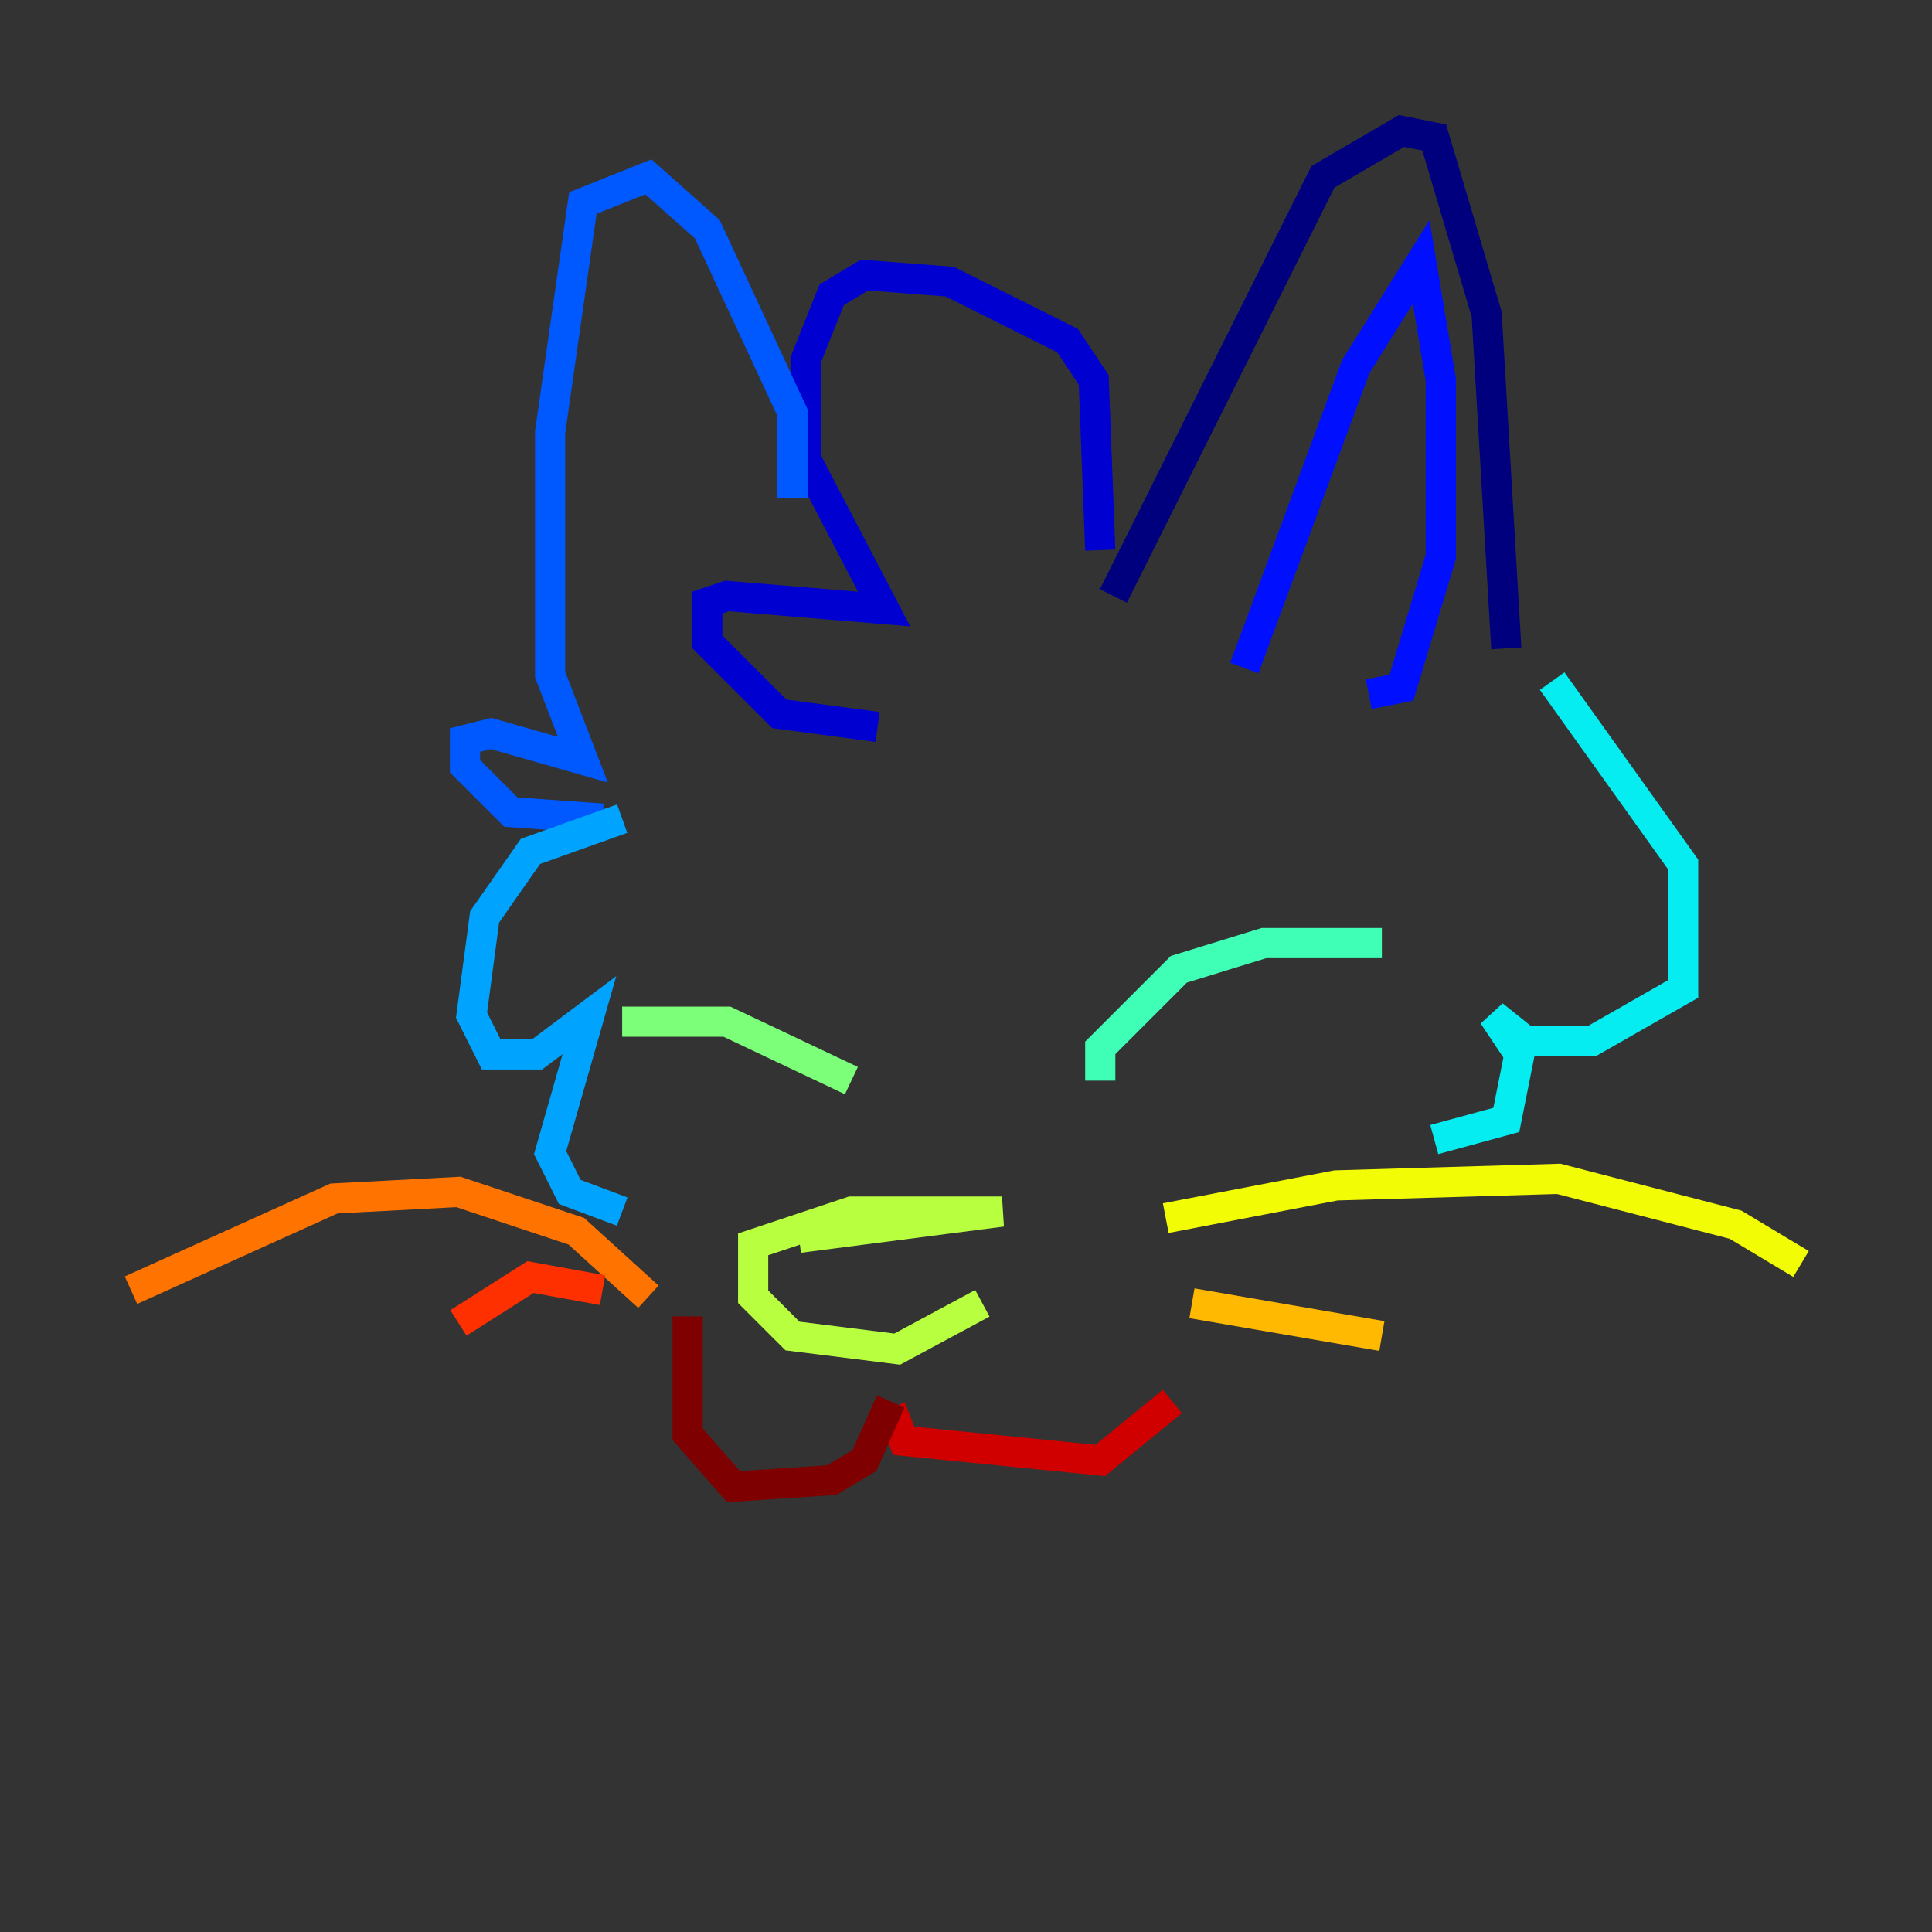 <?xml version="1.0" encoding="utf-8" ?>
<svg baseProfile="tiny" height="128" version="1.2" viewBox="0,0,128,128" width="128" xmlns="http://www.w3.org/2000/svg" xmlns:ev="http://www.w3.org/2001/xml-events" xmlns:xlink="http://www.w3.org/1999/xlink"><rect x="0" y="0" width="128" height="128" fill="#333333" stroke="none"/><defs /><polyline fill="none" points="73.763,39.485 87.647,11.715 92.854,8.678 95.024,9.112 98.495,20.827 99.797,42.956" stroke="#00007f" stroke-width="2" /><polyline fill="none" points="72.895,36.447 72.461,25.166 70.725,22.563 62.915,18.658 57.275,18.224 55.105,19.525 53.37,23.864 53.37,30.373 58.576,40.352 48.163,39.485 46.861,39.919 46.861,42.522 51.634,47.295 58.142,48.163" stroke="#0000d1" stroke-width="2" /><polyline fill="none" points="82.441,44.258 89.817,24.298 94.156,17.356 95.458,25.166 95.458,36.881 92.854,45.559 90.685,45.993" stroke="#0010ff" stroke-width="2" /><polyline fill="none" points="52.502,32.976 52.502,27.336 46.861,15.186 42.956,11.715 38.617,13.451 36.447,28.637 36.447,44.691 38.617,50.332 32.542,48.597 30.807,49.031 30.807,50.766 33.844,53.803 39.919,54.237" stroke="#0058ff" stroke-width="2" /><polyline fill="none" points="41.22,54.237 35.146,56.407 32.108,60.746 31.241,67.254 32.542,69.858 35.58,69.858 39.051,67.254 36.447,76.366 37.749,78.969 41.22,80.271" stroke="#00a4ff" stroke-width="2" /><polyline fill="none" points="102.834,45.125 111.512,57.275 111.512,65.519 105.437,68.99 101.098,68.99 98.929,67.254 100.664,69.858 99.797,74.197 95.024,75.498" stroke="#05ecf1" stroke-width="2" /><polyline fill="none" points="72.895,71.593 72.895,69.424 78.102,64.217 83.742,62.481 91.552,62.481" stroke="#3fffb7" stroke-width="2" /><polyline fill="none" points="56.407,71.593 48.163,67.688 41.22,67.688" stroke="#7cff79" stroke-width="2" /><polyline fill="none" points="52.936,82.007 66.386,80.271 56.407,80.271 49.898,82.441 49.898,85.912 52.502,88.515 59.444,89.383 65.085,86.346" stroke="#b7ff3f" stroke-width="2" /><polyline fill="none" points="77.234,80.705 88.515,78.536 103.268,78.102 114.983,81.139 119.322,83.742" stroke="#f1fc05" stroke-width="2" /><polyline fill="none" points="78.969,86.346 91.552,88.515" stroke="#ffb900" stroke-width="2" /><polyline fill="none" points="42.956,85.912 38.183,81.573 30.373,78.969 22.129,79.403 8.678,85.478" stroke="#ff7300" stroke-width="2" /><polyline fill="none" points="39.919,85.478 35.146,84.61 30.373,87.647" stroke="#ff3000" stroke-width="2" /><polyline fill="none" points="59.01,93.288 59.878,95.458 72.895,96.759 77.668,92.854" stroke="#d10000" stroke-width="2" /><polyline fill="none" points="59.01,92.854 57.275,96.759 55.105,98.061 48.597,98.495 45.559,95.024 45.559,87.214" stroke="#7f0000" stroke-width="2" /></svg>